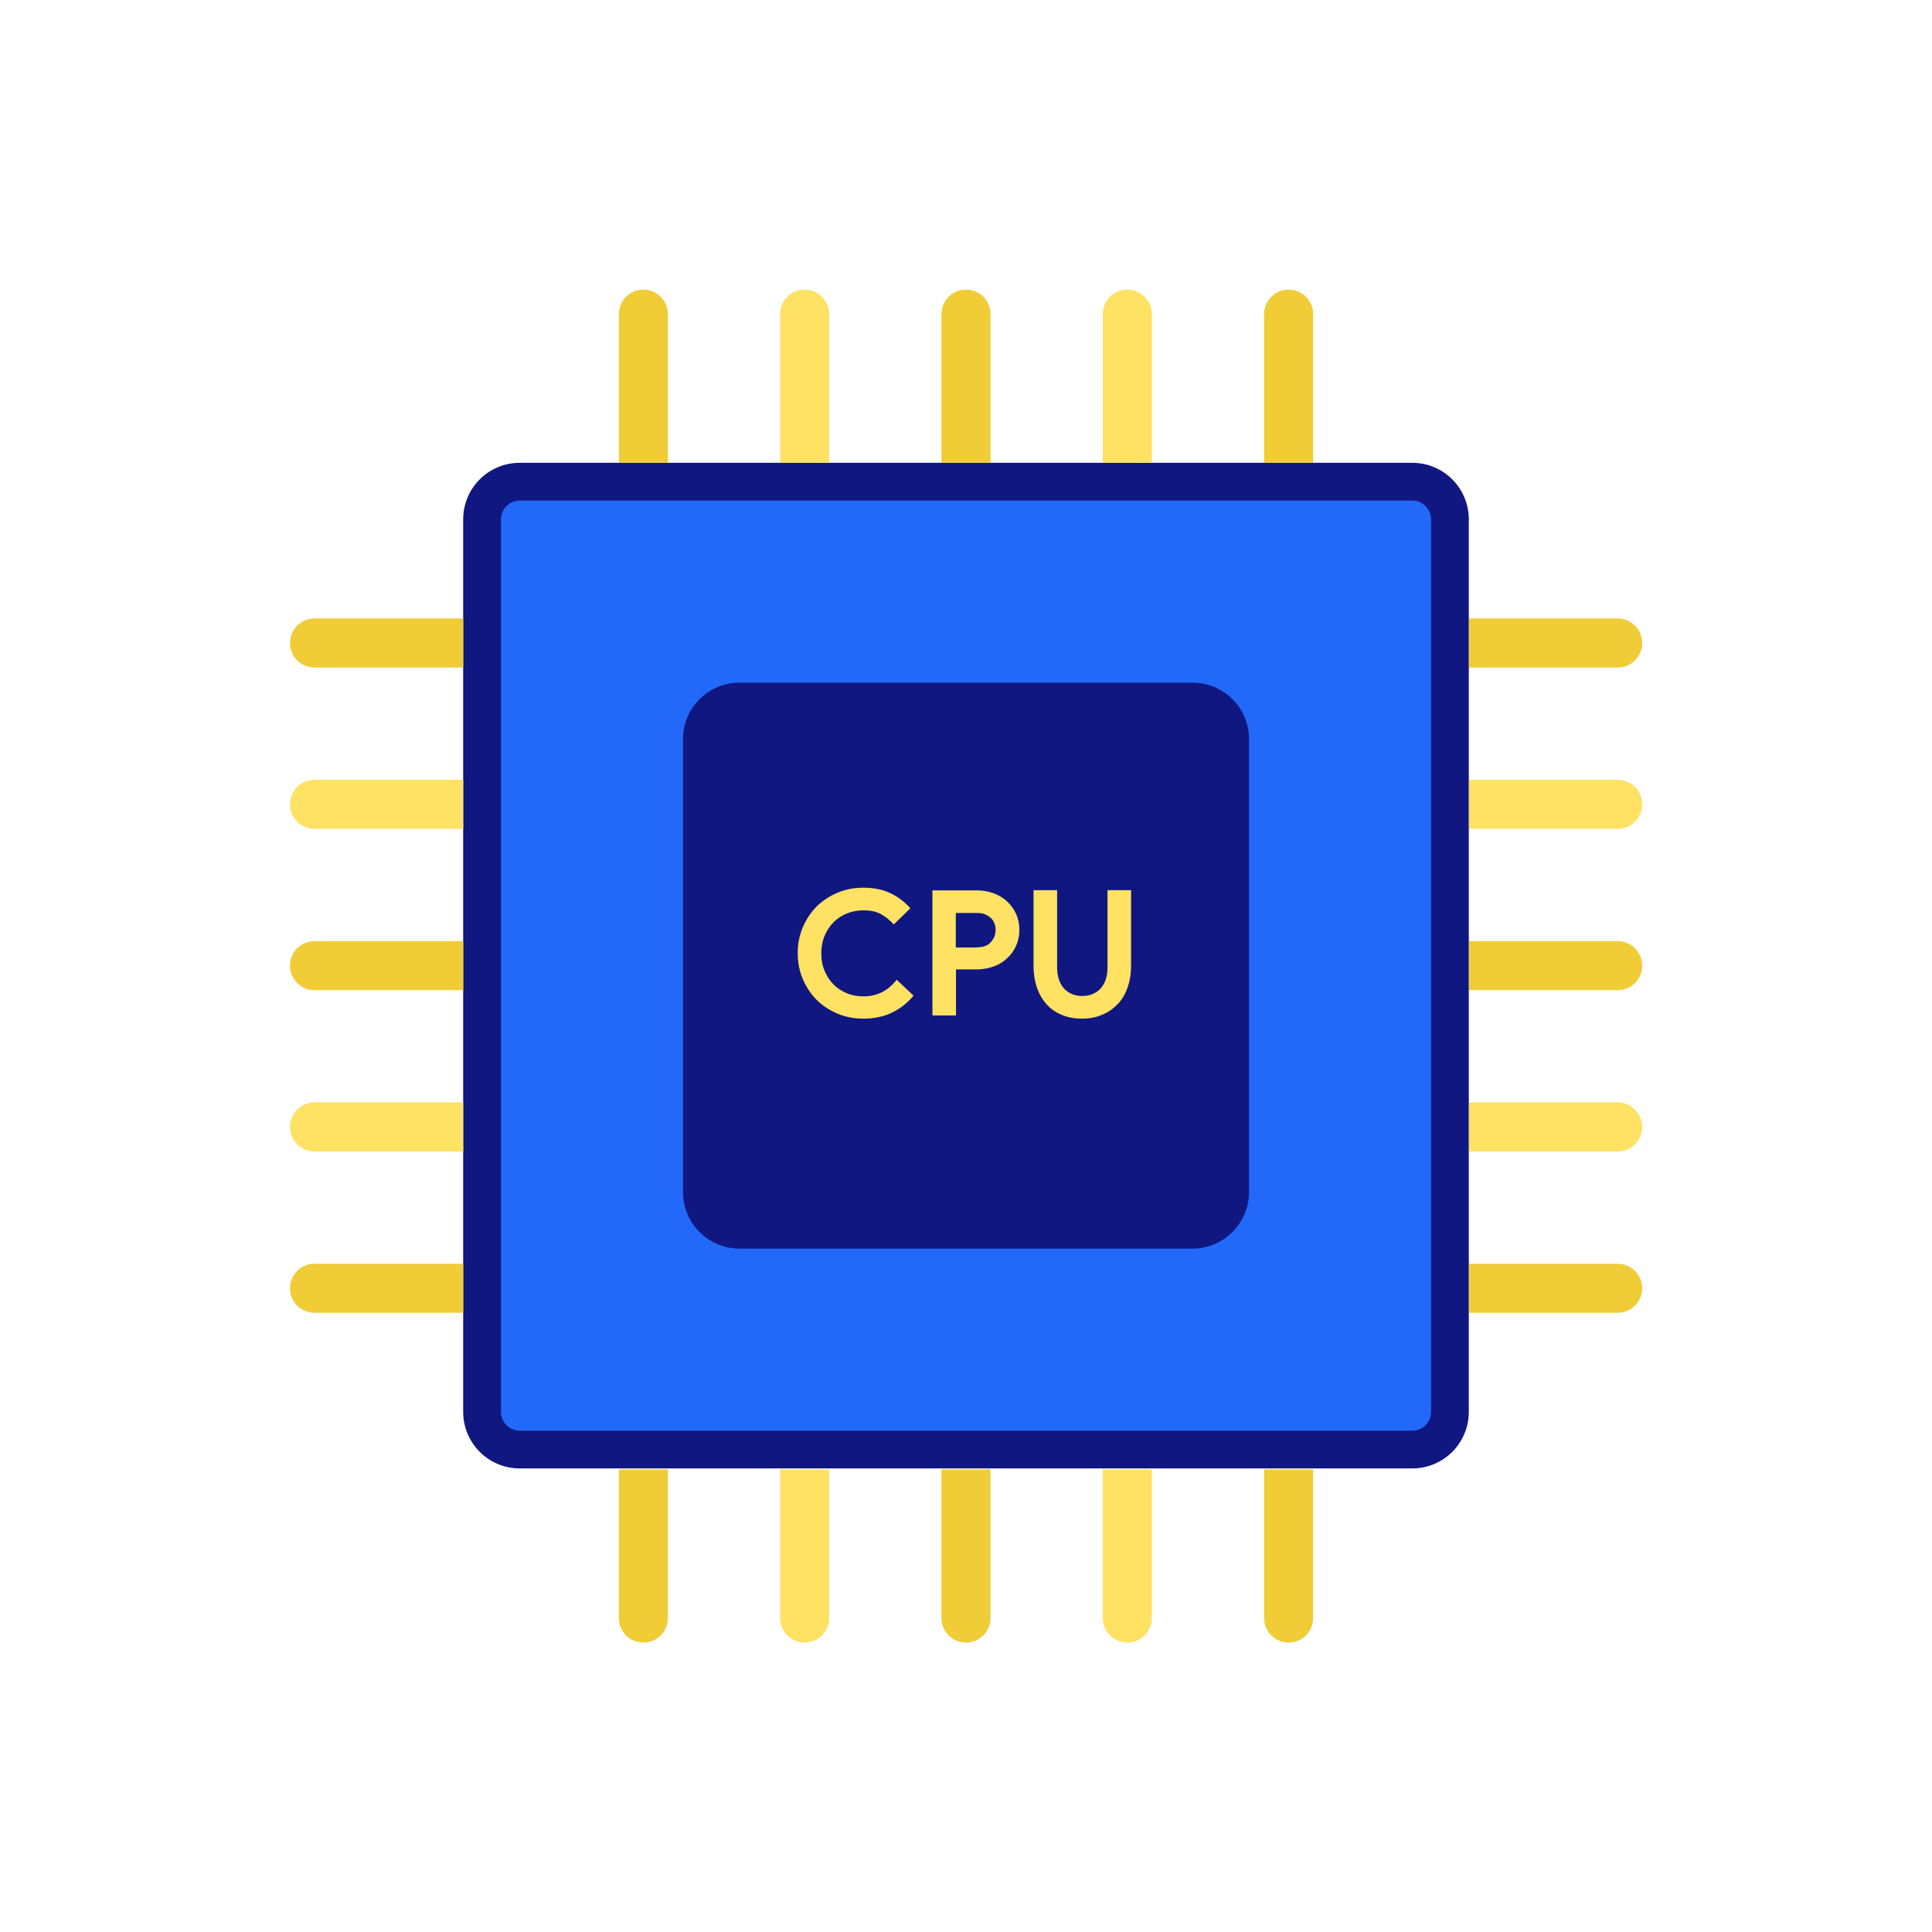 <?xml version="1.0" standalone="no"?><!DOCTYPE svg PUBLIC "-//W3C//DTD SVG 1.1//EN" "http://www.w3.org/Graphics/SVG/1.1/DTD/svg11.dtd"><svg t="1676192088778" class="icon" viewBox="0 0 1024 1024" version="1.1" xmlns="http://www.w3.org/2000/svg" p-id="4645" xmlns:xlink="http://www.w3.org/1999/xlink" width="200" height="200"><path d="M275.5 768.3c-11 0-20-9-20-20v-473c0-11 9-20 20-20h473c11 0 20 9 20 20v473c0 11-9 20-20 20h-473z" fill="#2269F9" p-id="4646"></path><path d="M748.5 265.3c5.5 0 10 4.5 10 10v473c0 5.5-4.5 10-10 10h-473c-5.5 0-10-4.5-10-10v-473c0-5.5 4.5-10 10-10h473m0-20h-473c-16.6 0-30 13.4-30 30v473c0 16.6 13.4 30 30 30h473c16.6 0 30-13.4 30-30v-473c0-16.6-13.4-30-30-30z" fill="#101780" p-id="4647"></path><path d="M632 661.8H392c-16.6 0-30-13.4-30-30v-240c0-16.6 13.4-30 30-30h240c16.6 0 30 13.4 30 30v240c0 16.5-13.4 30-30 30z" fill="#101780" p-id="4648"></path><path d="M439.5 245.3h-26v-78.8c0-7.2 5.8-13 13-13s13 5.8 13 13v78.8zM610.5 245.3h-26v-78.8c0-7.2 5.8-13 13-13s13 5.8 13 13v78.8zM426.5 870.6c-7.2 0-13-5.8-13-13v-78.8h26v78.8c0 7.2-5.8 13-13 13zM597.5 870.6c-7.2 0-13-5.8-13-13v-78.8h26v78.8c0 7.2-5.8 13-13 13zM245.5 584.3v26h-78.8c-7.2 0-13-5.8-13-13s5.8-13 13-13h78.8zM245.5 413.3v26h-78.8c-7.2 0-13-5.8-13-13s5.8-13 13-13h78.8zM870.4 597.3c0 7.2-5.8 13-13 13h-78.8v-26h78.8c7.1 0 13 5.8 13 13zM870.4 426.3c0 7.2-5.8 13-13 13h-78.8v-26h78.8c7.1 0 13 5.8 13 13z" fill="#FFE164" p-id="4649"></path><path d="M354 245.3h-26v-78.8c0-7.2 5.8-13 13-13s13 5.8 13 13v78.8zM525 245.3h-26v-78.8c0-7.2 5.8-13 13-13s13 5.8 13 13v78.8zM696 245.3h-26v-78.8c0-7.2 5.8-13 13-13s13 5.8 13 13v78.8zM341 870.6c-7.2 0-13-5.8-13-13v-78.8h26v78.8c0 7.2-5.8 13-13 13zM512 870.6c-7.2 0-13-5.8-13-13v-78.8h26v78.8c0 7.2-5.8 13-13 13zM683 870.6c-7.2 0-13-5.8-13-13v-78.8h26v78.8c0 7.2-5.8 13-13 13zM245.5 669.8v26h-78.8c-7.2 0-13-5.8-13-13s5.8-13 13-13h78.8zM245.5 498.8v26h-78.8c-7.2 0-13-5.8-13-13s5.8-13 13-13h78.8zM245.5 327.8v26h-78.8c-7.2 0-13-5.8-13-13s5.8-13 13-13h78.8zM870.4 682.8c0 7.2-5.8 13-13 13h-78.8v-26h78.8c7.1 0 13 5.8 13 13zM870.4 511.8c0 7.2-5.8 13-13 13h-78.8v-26h78.8c7.1 0 13 5.8 13 13zM870.4 340.8c0 7.2-5.8 13-13 13h-78.8v-26h78.8c7.1 0 13 5.8 13 13z" fill="#F0CC37" p-id="4650"></path><path d="M484.2 527.7c-3.3 4-7.2 7-11.6 9.1-4.5 2.1-9.4 3.1-15 3.1-5 0-9.6-0.9-13.8-2.7-4.2-1.8-7.9-4.2-11-7.3-3.1-3.1-5.5-6.8-7.3-11-1.8-4.2-2.7-8.8-2.7-13.7 0-4.9 0.9-9.5 2.7-13.7 1.8-4.2 4.2-7.9 7.3-11 3.1-3.1 6.8-5.5 11-7.3 4.2-1.8 8.8-2.7 13.8-2.7 5.3 0 10 0.9 14.1 2.8s7.7 4.6 10.8 8.1l-8.8 8.6c-2-2.3-4.3-4.1-6.8-5.5-2.6-1.4-5.6-2-9.2-2-3.1 0-6 0.5-8.7 1.6-2.7 1.1-5.1 2.6-7.1 4.6-2 2-3.6 4.4-4.8 7.2-1.2 2.8-1.8 6-1.8 9.4 0 3.5 0.6 6.6 1.8 9.4 1.2 2.8 2.8 5.2 4.8 7.2s4.4 3.5 7.1 4.6c2.7 1.1 5.6 1.6 8.7 1.6 3.7 0 7-0.8 9.9-2.3 2.9-1.5 5.4-3.7 7.7-6.5l8.9 8.4zM494.2 538.4v-66.5h23.4c3.2 0 6.1 0.5 8.9 1.5 2.8 1 5.2 2.5 7.2 4.3 2 1.9 3.7 4.1 4.8 6.6 1.2 2.6 1.8 5.4 1.8 8.5 0 3.2-0.6 6-1.8 8.6-1.2 2.6-2.8 4.8-4.8 6.6-2 1.9-4.4 3.3-7.2 4.3s-5.7 1.5-8.9 1.5h-10.9v24.4h-12.5z m23.6-36.3c3.3 0 5.8-0.9 7.4-2.8 1.7-1.9 2.5-4 2.5-6.4 0-1.2-0.2-2.3-0.6-3.4-0.4-1.1-1-2.1-1.9-2.9-0.8-0.8-1.9-1.5-3.1-2-1.2-0.5-2.7-0.7-4.4-0.7h-11.1v18.3h11.2zM573.6 539.9c-3.9 0-7.5-0.6-10.6-1.9-3.2-1.3-5.9-3.1-8.1-5.5-2.2-2.4-4-5.3-5.2-8.8-1.2-3.4-1.9-7.4-1.9-11.8v-40.1h12.5v40.8c0 2.2 0.3 4.3 0.8 6.1 0.6 1.9 1.4 3.5 2.5 4.8 1.1 1.4 2.5 2.4 4.2 3.2 1.7 0.8 3.6 1.2 5.8 1.2 2.2 0 4.2-0.4 5.9-1.2 1.7-0.8 3.1-1.8 4.2-3.2 1.1-1.4 2-3 2.5-4.8 0.6-1.9 0.8-3.9 0.8-6.1v-40.8h12.5v40.1c0 4.2-0.6 7.9-1.8 11.4-1.2 3.4-2.9 6.4-5.2 8.8-2.3 2.4-5 4.4-8.2 5.7-3.2 1.4-6.8 2.1-10.7 2.1z" fill="#FFE164" p-id="4651"></path></svg>